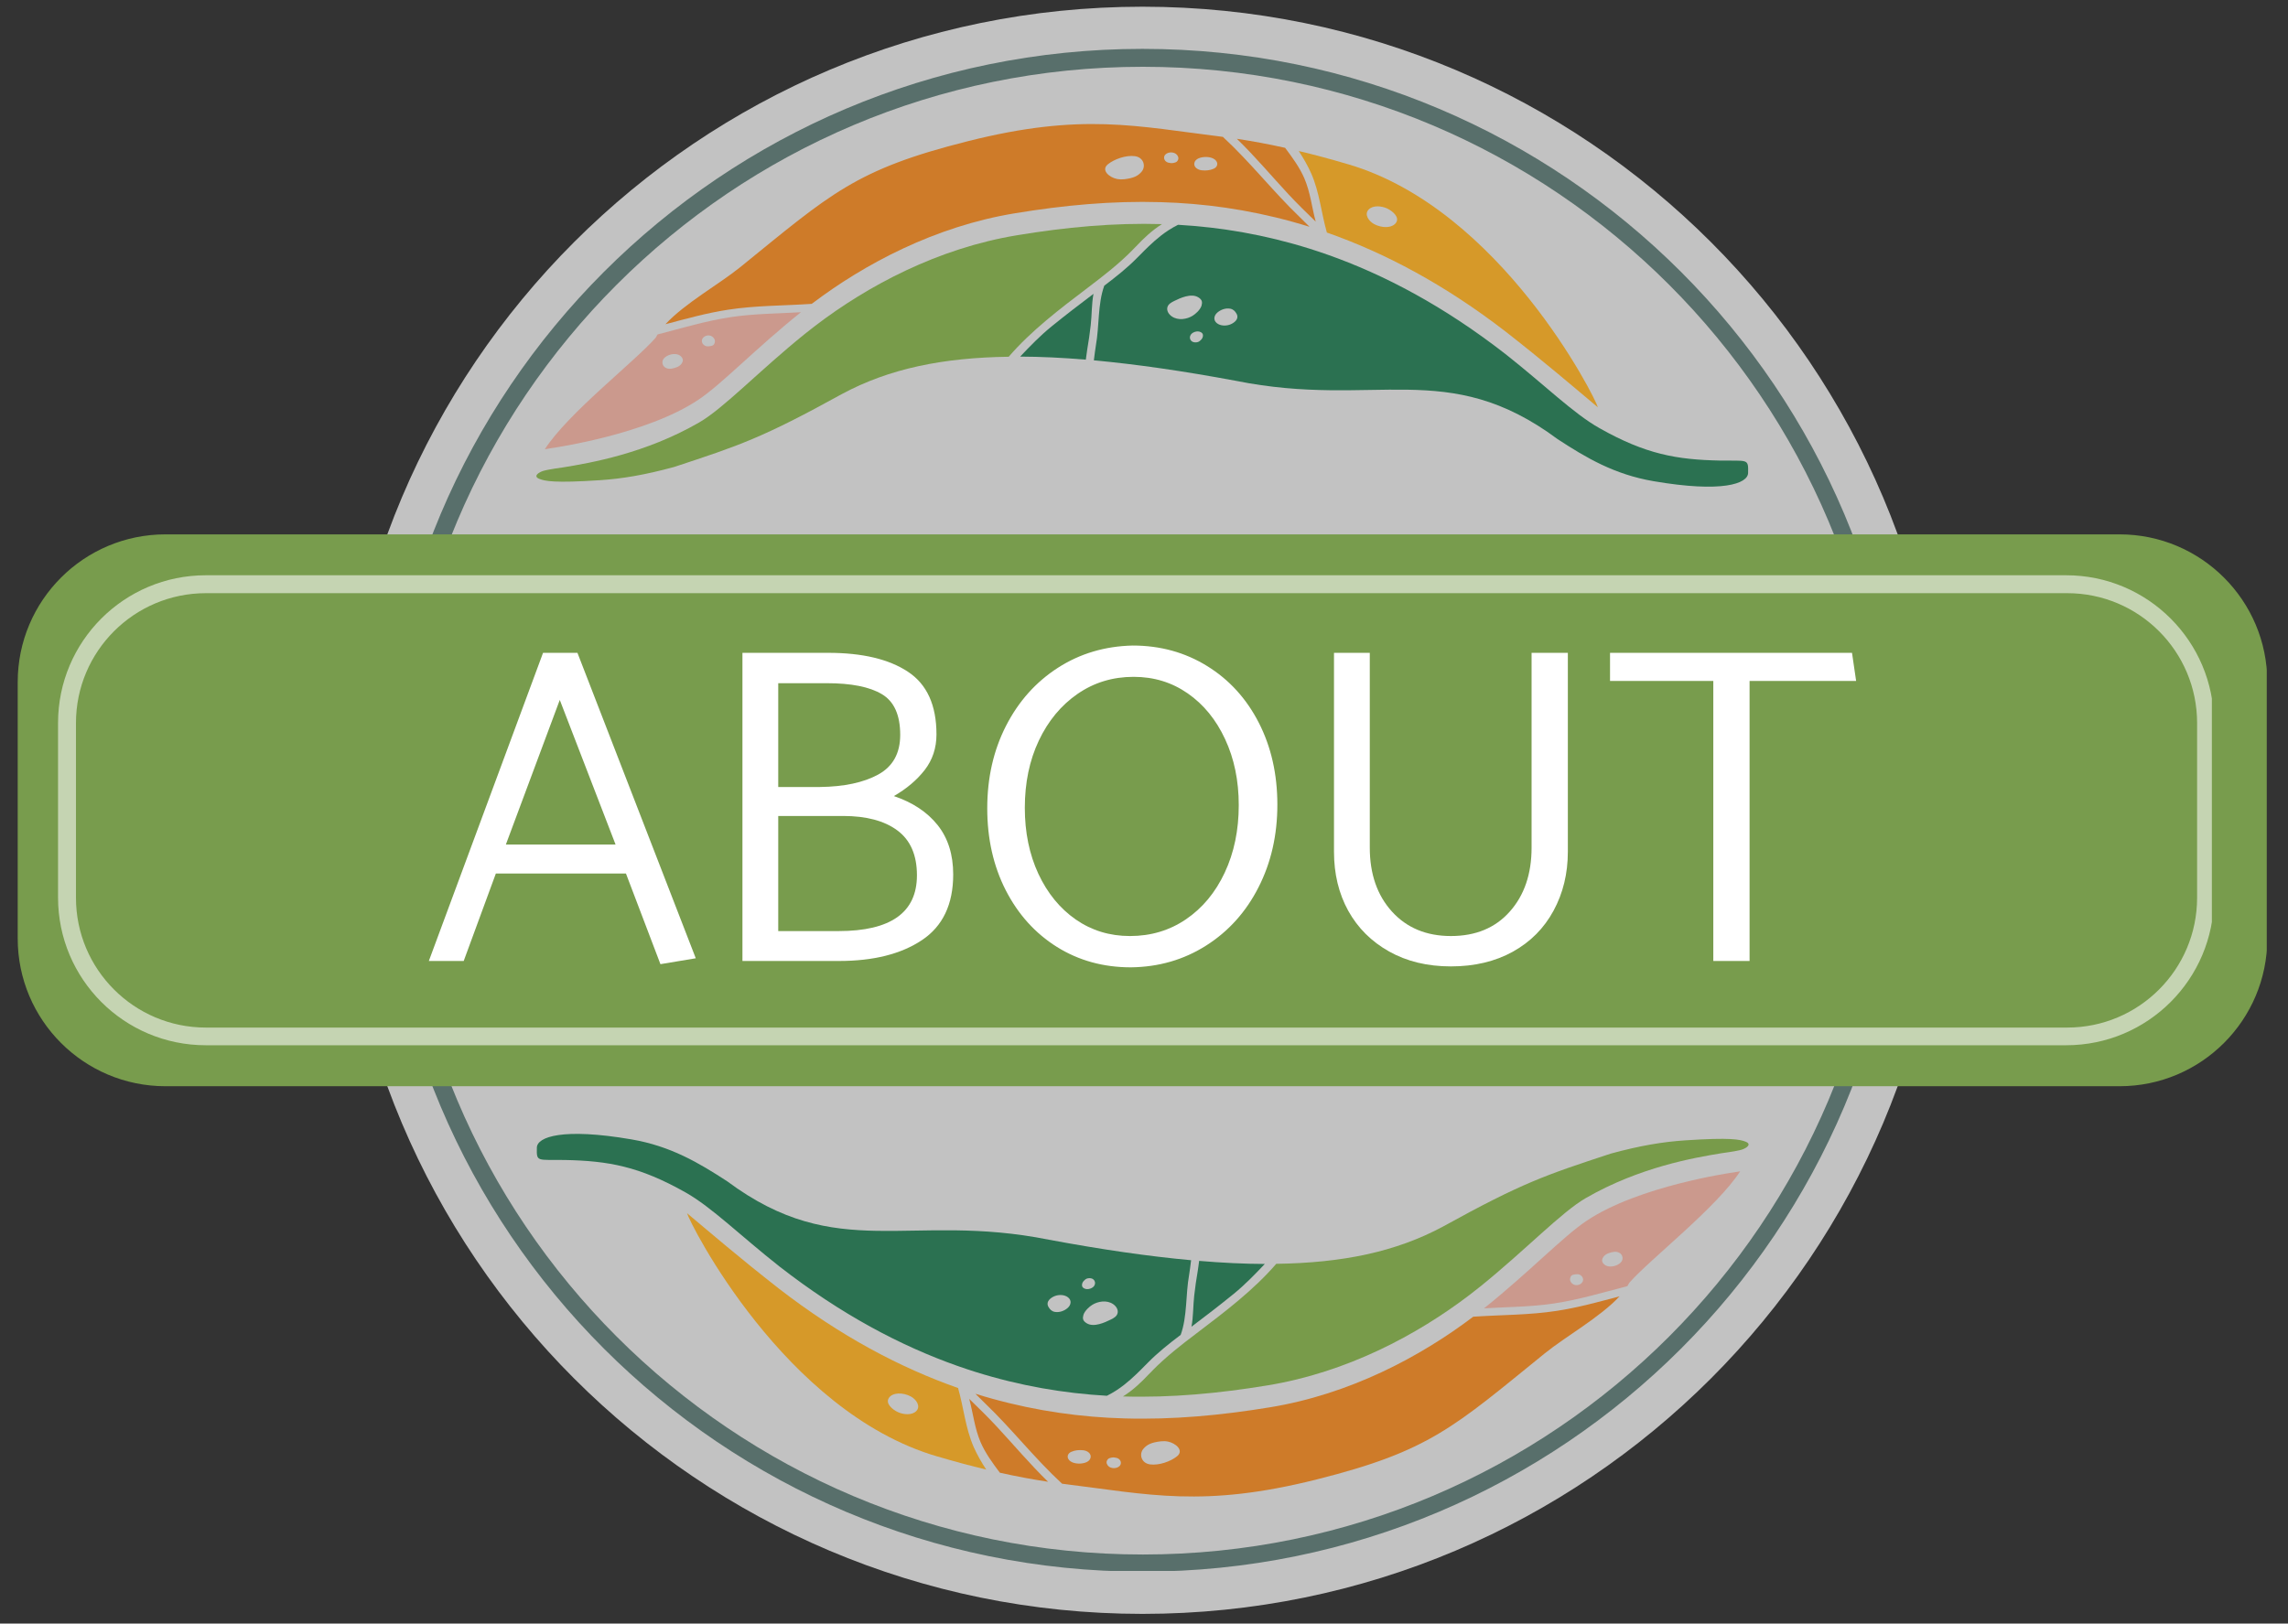 <svg xmlns="http://www.w3.org/2000/svg" xmlns:xlink="http://www.w3.org/1999/xlink" width="510" zoomAndPan="magnify" viewBox="0 0 382.5 271.5" height="362" preserveAspectRatio="xMidYMid meet" version="1.0"><rect x="0" y="0" width="382.5" height="271.5" fill="#333333" stroke="none"/><defs><filter x="0%" y="0%" width="100%" height="100%" id="6f93a04457"><feColorMatrix values="0 0 0 0 1 0 0 0 0 1 0 0 0 0 1 0 0 0 1 0" color-interpolation-filters="sRGB"/></filter><g/><mask id="80424cd7c1"><g filter="url(#6f93a04457)"><rect x="-38.25" width="459" fill="#000000" y="-27.15" height="325.8" fill-opacity="0.7"/></g></mask><clipPath id="765e0772f7"><path d="M 0.621 1.121 L 269.383 1.121 L 269.383 269.883 L 0.621 269.883 Z M 0.621 1.121 " clip-rule="nonzero"/></clipPath><clipPath id="d3219dbd5f"><path d="M 135 1.121 C 60.785 1.121 0.621 61.285 0.621 135.5 C 0.621 209.719 60.785 269.883 135 269.883 C 209.219 269.883 269.383 209.719 269.383 135.5 C 269.383 61.285 209.219 1.121 135 1.121 Z M 135 1.121 " clip-rule="nonzero"/></clipPath><clipPath id="9ac312d675"><rect x="0" width="270" y="0" height="270"/></clipPath><mask id="efd5892875"><g filter="url(#6f93a04457)"><rect x="-38.25" width="459" fill="#000000" y="-27.15" height="325.8" fill-opacity="0.69"/></g></mask><clipPath id="750859e27a"><path d="M 16.672 8.172 L 271.203 8.172 L 271.203 262.703 L 16.672 262.703 Z M 16.672 8.172 " clip-rule="nonzero"/></clipPath><clipPath id="09d38ca051"><path d="M 143.996 8.172 C 73.676 8.172 16.672 65.176 16.672 135.496 C 16.672 205.816 73.676 262.82 143.996 262.82 C 214.316 262.82 271.32 205.816 271.32 135.496 C 271.32 65.176 214.316 8.172 143.996 8.172 Z M 143.996 8.172 " clip-rule="nonzero"/></clipPath><clipPath id="ebba941d5f"><rect x="0" width="288" y="0" height="271"/></clipPath><clipPath id="3b418e25a9"><path d="M 2.961 89.359 L 379 89.359 L 379 181.645 L 2.961 181.645 Z M 2.961 89.359 " clip-rule="nonzero"/></clipPath><clipPath id="9da59b91fe"><path d="M 27.668 89.359 L 354.336 89.359 C 367.977 89.359 379.039 100.418 379.039 114.062 L 379.039 156.938 C 379.039 170.582 367.977 181.645 354.336 181.645 L 27.668 181.645 C 14.023 181.645 2.961 170.582 2.961 156.938 L 2.961 114.062 C 2.961 100.418 14.023 89.359 27.668 89.359 Z M 27.668 89.359 " clip-rule="nonzero"/></clipPath><clipPath id="7c20b8de11"><path d="M 0.102 80 L 381.898 80 L 381.898 190 L 0.102 190 Z M 0.102 80 " clip-rule="nonzero"/></clipPath><mask id="d69ed33a0c"><g filter="url(#6f93a04457)"><rect x="-38.25" width="459" fill="#000000" y="-27.15" height="325.8" fill-opacity="0.57"/></g></mask><clipPath id="d680f03a5c"><path d="M 9.703 16.199 L 369.773 16.199 L 369.773 94.805 L 9.703 94.805 Z M 9.703 16.199 " clip-rule="nonzero"/></clipPath><clipPath id="0938260180"><path d="M 34.406 16.199 L 345.418 16.199 C 359.059 16.199 370.117 27.258 370.117 40.902 L 370.117 70.09 C 370.117 83.734 359.059 94.793 345.418 94.793 L 34.406 94.793 C 20.766 94.793 9.703 83.734 9.703 70.09 L 9.703 40.902 C 9.703 27.258 20.766 16.199 34.406 16.199 Z M 34.406 16.199 " clip-rule="nonzero"/></clipPath><clipPath id="b6c3d2274d"><rect x="0" width="382" y="0" height="110"/></clipPath><clipPath id="0e2674a533"><path d="M 111 20.742 L 219 20.742 L 219 55 L 111 55 Z M 111 20.742 " clip-rule="nonzero"/></clipPath><clipPath id="803251e07c"><path d="M 163 216 L 271 216 L 271 250.258 L 163 250.258 Z M 163 216 " clip-rule="nonzero"/></clipPath></defs><g mask="url(#80424cd7c1)"><g transform="matrix(1, 0, 0, 1, 56, 0)"><g clip-path="url(#9ac312d675)"><g clip-path="url(#765e0772f7)"><g clip-path="url(#d3219dbd5f)"><path fill="#ffffff" d="M 0.621 1.121 L 269.383 1.121 L 269.383 269.883 L 0.621 269.883 Z M 0.621 1.121 " fill-opacity="1" fill-rule="nonzero"/></g></g></g></g></g><g mask="url(#efd5892875)"><g transform="matrix(1, 0, 0, 1, 47, 0)"><g clip-path="url(#ebba941d5f)"><g clip-path="url(#750859e27a)"><g clip-path="url(#09d38ca051)"><path stroke-linecap="butt" transform="matrix(0.749, 0, 0, 0.749, 16.673, 8.173)" fill="none" stroke-linejoin="miter" d="M 170.077 -0.001 C 76.144 -0.001 -0.001 76.144 -0.001 170.077 C -0.001 264.01 76.144 340.156 170.077 340.156 C 264.01 340.156 340.156 264.01 340.156 170.077 C 340.156 76.144 264.01 -0.001 170.077 -0.001 Z M 170.077 -0.001 " stroke="#294a44" stroke-width="8" stroke-opacity="1" stroke-miterlimit="4"/></g></g></g></g></g><g clip-path="url(#3b418e25a9)"><g clip-path="url(#9da59b91fe)"><path fill="#789c4d" d="M 2.961 89.359 L 378.949 89.359 L 378.949 181.645 L 2.961 181.645 Z M 2.961 89.359 " fill-opacity="1" fill-rule="nonzero"/></g></g><g clip-path="url(#7c20b8de11)"><g mask="url(#d69ed33a0c)"><g transform="matrix(1, 0, 0, 1, 0, 80)"><g clip-path="url(#b6c3d2274d)"><g clip-path="url(#d680f03a5c)"><g clip-path="url(#0938260180)"><path stroke-linecap="butt" transform="matrix(0.749, 0, 0, 0.749, 9.705, 16.199)" fill="none" stroke-linejoin="miter" d="M 32.996 -0 L 448.442 -0 C 466.663 -0 481.435 14.772 481.435 32.998 L 481.435 71.986 C 481.435 90.213 466.663 104.984 448.442 104.984 L 32.996 104.984 C 14.775 104.984 -0.002 90.213 -0.002 71.986 L -0.002 32.998 C -0.002 14.772 14.775 -0 32.996 -0 Z M 32.996 -0 " stroke="#ffffff" stroke-width="8" stroke-opacity="1" stroke-miterlimit="4"/></g></g></g></g></g></g><g fill="#ffffff" fill-opacity="1"><g transform="translate(70.926, 160.701)"><g><path d="M 6.594 0 L 11.969 -14.625 L 33.719 -14.625 L 39.484 0.531 L 45.391 -0.453 L 25.609 -51.531 L 19.859 -51.531 L 0.766 0 Z M 22.656 -43.656 L 31.984 -19.469 L 13.641 -19.469 Z M 22.656 -43.656 "/></g></g></g><g fill="#ffffff" fill-opacity="1"><g transform="translate(117.072, 160.701)"><g><path d="M 23.188 0 C 28.945 0 33.566 -1.16 37.047 -3.484 C 40.535 -5.805 42.281 -9.469 42.281 -14.469 C 42.281 -17.801 41.41 -20.555 39.672 -22.734 C 37.93 -24.91 35.492 -26.523 32.359 -27.578 C 34.484 -28.797 36.203 -30.25 37.516 -31.938 C 38.828 -33.633 39.484 -35.617 39.484 -37.891 C 39.484 -42.785 37.891 -46.281 34.703 -48.375 C 31.523 -50.477 27.082 -51.531 21.375 -51.531 L 7.047 -51.531 L 7.047 0 Z M 21.141 -46.453 C 25.234 -46.453 28.301 -45.844 30.344 -44.625 C 32.395 -43.414 33.422 -41.145 33.422 -37.812 C 33.422 -34.727 32.191 -32.516 29.734 -31.172 C 27.285 -29.836 24.039 -29.145 20 -29.094 L 13.031 -29.094 L 13.031 -46.453 Z M 23.875 -24.25 C 27.758 -24.25 30.785 -23.441 32.953 -21.828 C 35.129 -20.211 36.219 -17.711 36.219 -14.328 C 36.219 -8.109 31.848 -5 23.109 -5 L 13.031 -5 L 13.031 -24.25 Z M 23.875 -24.25 "/></g></g></g><g fill="#ffffff" fill-opacity="1"><g transform="translate(161.779, 160.701)"><g><path d="M 27.578 -52.75 C 22.93 -52.645 18.766 -51.406 15.078 -49.031 C 11.391 -46.656 8.5 -43.422 6.406 -39.328 C 4.312 -35.234 3.266 -30.633 3.266 -25.531 C 3.266 -20.438 4.297 -15.867 6.359 -11.828 C 8.43 -7.785 11.285 -4.625 14.922 -2.344 C 18.566 -0.07 22.688 1.062 27.281 1.062 C 31.926 1.008 36.117 -0.203 39.859 -2.578 C 43.598 -4.953 46.516 -8.195 48.609 -12.312 C 50.711 -16.426 51.766 -21.035 51.766 -26.141 C 51.766 -31.242 50.727 -35.816 48.656 -39.859 C 46.582 -43.898 43.703 -47.055 40.016 -49.328 C 36.328 -51.609 32.18 -52.75 27.578 -52.75 Z M 9.547 -25.609 C 9.547 -29.805 10.328 -33.555 11.891 -36.859 C 13.461 -40.172 15.625 -42.773 18.375 -44.672 C 21.125 -46.566 24.242 -47.516 27.734 -47.516 C 31.117 -47.516 34.133 -46.594 36.781 -44.75 C 39.438 -42.906 41.52 -40.352 43.031 -37.094 C 44.551 -33.832 45.312 -30.156 45.312 -26.062 C 45.312 -21.875 44.531 -18.113 42.969 -14.781 C 41.406 -11.445 39.242 -8.844 36.484 -6.969 C 33.734 -5.102 30.613 -4.172 27.125 -4.172 C 23.738 -4.172 20.719 -5.094 18.062 -6.938 C 15.414 -8.781 13.332 -11.328 11.812 -14.578 C 10.301 -17.836 9.547 -21.516 9.547 -25.609 Z M 9.547 -25.609 "/></g></g></g><g fill="#ffffff" fill-opacity="1"><g transform="translate(216.716, 160.701)"><g><path d="M 6.297 -18.266 C 6.297 -14.578 7.086 -11.289 8.672 -8.406 C 10.266 -5.531 12.539 -3.258 15.5 -1.594 C 18.457 0.07 21.906 0.906 25.844 0.906 C 29.781 0.906 33.227 0.086 36.188 -1.547 C 39.145 -3.191 41.414 -5.477 43 -8.406 C 44.594 -11.344 45.391 -14.629 45.391 -18.266 L 45.391 -51.531 L 39.328 -51.531 L 39.328 -18.953 C 39.328 -14.555 38.113 -10.992 35.688 -8.266 C 33.27 -5.535 29.988 -4.172 25.844 -4.172 C 21.75 -4.172 18.461 -5.535 15.984 -8.266 C 13.516 -10.992 12.281 -14.555 12.281 -18.953 L 12.281 -51.531 L 6.297 -51.531 Z M 6.297 -18.266 "/></g></g></g><g fill="#ffffff" fill-opacity="1"><g transform="translate(268.394, 160.701)"><g><path d="M 0.766 -46.828 L 18.031 -46.828 L 18.031 0 L 24.094 0 L 24.094 -46.828 L 41.906 -46.828 L 41.219 -51.531 L 0.766 -51.531 Z M 0.766 -46.828 "/></g></g></g><path fill="#2b7151" d="M 287.586 77.02 C 280.285 76.875 275.113 75.953 267.402 71.605 C 263.004 69.125 258.254 64.387 251.668 59.199 C 241.41 51.215 231.438 45.934 221.859 42.559 C 221.859 42.57 221.867 42.582 221.871 42.594 C 221.855 42.574 221.844 42.562 221.824 42.547 C 221.352 42.379 220.883 42.227 220.414 42.066 C 219.934 41.906 219.457 41.754 218.977 41.598 C 211.422 39.23 204.121 38.004 196.945 37.59 C 195.879 38.121 194.934 38.738 194.074 39.414 C 193.363 39.969 192.688 40.566 192.035 41.195 C 191.809 41.41 191.59 41.629 191.363 41.848 C 190.949 42.254 190.539 42.676 190.117 43.102 C 188.43 44.82 186.531 46.316 184.609 47.773 C 183.5 50.824 183.789 54.531 183.211 57.734 C 183.09 58.398 183 59.305 182.867 60.258 C 189.98 60.91 197.84 62.047 206.641 63.688 C 229.949 68.371 241.918 59.703 260.41 73.445 C 265.191 76.562 269.871 79.34 276.426 80.465 C 287.914 82.438 292.199 80.887 292.242 79.09 C 292.301 76.641 292.199 77.09 287.594 77.02 Z M 195.895 52.91 C 195.402 52.566 195.035 52.016 195.148 51.445 C 195.262 50.871 195.801 50.578 196.309 50.328 C 197.32 49.828 199.133 48.996 200.312 49.711 C 201.031 50.145 201.016 50.559 200.859 51.152 C 200.598 51.867 199.855 52.508 199.387 52.797 C 198.441 53.391 196.949 53.645 195.902 52.914 Z M 200.805 56.805 C 200.508 57.113 200.367 57.184 200.078 57.238 C 199.703 57.309 199.266 57.207 199.043 56.859 C 198.855 56.562 198.902 56.215 199.082 55.953 C 199.418 55.461 200.484 55.152 200.996 55.746 C 201.203 55.984 201.109 56.523 200.801 56.805 Z M 205.527 54.309 C 204.887 54.52 204.02 54.504 203.438 54.047 C 202.793 53.539 202.953 52.785 203.465 52.312 C 204.004 51.812 204.852 51.477 205.652 51.617 C 206.148 51.707 206.469 52.008 206.719 52.461 C 206.797 52.582 206.848 52.73 206.863 52.91 C 206.914 53.598 206.125 54.113 205.531 54.309 Z M 205.527 54.309 " fill-opacity="1" fill-rule="nonzero"/><path fill="#2b7151" d="M 182.812 49.133 C 180.434 50.926 178.086 52.73 175.801 54.586 C 173.879 56.148 172.207 57.879 170.547 59.633 C 174 59.645 177.652 59.82 181.523 60.145 C 181.613 59.496 181.684 58.887 181.762 58.43 C 182 57.086 182.188 55.727 182.344 54.367 C 182.539 52.672 182.484 50.844 182.805 49.137 Z M 182.812 49.133 " fill-opacity="1" fill-rule="nonzero"/><path fill="#789b4a" d="M 189.293 41.84 C 189.449 41.688 189.602 41.527 189.758 41.367 C 189.82 41.301 189.887 41.238 189.953 41.172 C 190.586 40.496 191.227 39.863 191.891 39.27 C 192.629 38.613 193.406 38.016 194.254 37.477 C 186.156 37.238 178.203 37.992 170.074 39.332 C 156.77 41.516 145.066 47.781 136.301 54.469 C 135.691 54.934 135.098 55.402 134.512 55.871 C 126.996 61.93 120.922 68.336 116.867 70.656 C 107.906 75.828 98.73 77.41 94.207 78.148 C 94.207 78.148 91.691 78.48 90.82 78.746 C 90.012 78.996 89.07 79.66 90.18 80.086 C 91.102 80.441 92.617 80.812 100.297 80.301 C 104.016 80.051 107.711 79.445 112.711 78.086 C 123.605 74.496 127.387 73.262 140.773 65.879 C 148.668 61.633 157.629 59.809 168.633 59.656 C 172.438 55.254 177.148 51.684 181.93 48.055 C 184.504 46.105 187.027 44.145 189.293 41.852 Z M 189.293 41.84 " fill-opacity="1" fill-rule="nonzero"/><path fill="#ce7b29" d="M 214.832 24.719 C 212.039 24.098 209.363 23.602 206.777 23.211 C 209.844 26.188 212.531 29.398 215.395 32.48 C 216.859 34.059 218.41 35.562 219.957 37.066 C 219.305 34.656 219.066 32.176 218.059 29.824 C 217.27 28 216.066 26.355 214.84 24.719 Z M 214.832 24.719 " fill-opacity="1" fill-rule="nonzero"/><path fill="#d69929" d="M 225.324 27.457 C 222.453 26.605 219.738 25.875 217.121 25.254 C 217.934 26.492 218.652 27.758 219.211 29.016 C 220.602 32.195 220.887 35.625 221.824 38.887 C 231.461 42.27 241.496 47.555 251.824 55.543 C 258.453 60.734 263.234 64.855 267.129 68.117 C 266.762 66.594 250.879 34.918 225.316 27.449 Z M 233.414 37.203 C 233.094 37.703 232.484 37.926 231.859 37.969 C 231.152 38.008 230.367 37.82 229.73 37.477 C 228.816 36.992 228.039 35.855 228.793 35.055 C 229.516 34.285 230.965 34.422 231.926 34.875 C 232.777 35.281 234 36.293 233.406 37.203 Z M 233.414 37.203 " fill-opacity="1" fill-rule="nonzero"/><g clip-path="url(#0e2674a533)"><path fill="#ce7b29" d="M 204.438 22.887 C 189.906 21.098 180.902 18.809 161.828 23.605 C 142.945 28.355 138.93 32.367 123.711 44.707 C 120.254 47.508 114.477 50.723 111.246 54.219 C 114.703 53.301 118.148 52.34 121.734 51.789 C 126.328 51.078 131.055 51.129 135.703 50.812 C 144.535 44.121 156.312 37.852 169.703 35.66 C 177.891 34.312 185.891 33.566 194.039 33.805 C 194.941 33.828 195.848 33.871 196.75 33.918 C 203.973 34.328 211.32 35.559 218.926 37.926 C 218.375 37.363 217.816 36.809 217.246 36.262 C 212.859 32.062 209.039 27.133 204.438 22.887 Z M 190.824 28.746 C 190.203 29.457 189.473 29.789 187.941 29.973 C 187.531 30.02 187.129 30.008 186.77 29.938 C 185.465 29.684 183.984 28.453 185.227 27.461 C 186.277 26.621 188.203 25.918 189.715 26.113 C 191.211 26.309 191.621 27.84 190.824 28.746 Z M 196.625 25.762 C 196.934 26.012 197.094 26.414 196.934 26.746 C 196.785 27.043 196.68 27.145 196.121 27.262 C 195.734 27.301 195.586 27.262 195.332 27.203 C 194.898 27.094 194.609 26.75 194.609 26.371 C 194.602 25.531 195.938 25.199 196.629 25.77 Z M 202.871 28.227 C 202.266 28.492 201.582 28.551 200.914 28.48 C 200.176 28.402 199.5 27.902 199.68 27.207 C 199.852 26.539 200.711 26.285 201.422 26.254 C 202.121 26.219 203.043 26.402 203.391 27.02 C 203.684 27.539 203.355 28.035 202.871 28.227 Z M 202.871 28.227 " fill-opacity="1" fill-rule="nonzero"/></g><path fill="#cb998d" d="M 109.922 55.926 C 109.797 56.125 109.719 56.355 109.57 56.527 C 106.148 60.426 94.98 69.082 91.078 75.125 C 92 74.957 92.875 74.84 92.875 74.84 C 92.297 74.898 108.02 72.73 116.797 66.82 C 120.688 64.215 126.332 58.273 133.898 52.211 C 130.004 52.441 126.047 52.449 122.199 53.027 C 117.992 53.66 113.992 54.875 109.93 55.926 Z M 113.891 60.887 C 113.523 61.348 112.797 61.566 112.199 61.656 C 111.543 61.75 110.805 61.418 110.742 60.691 C 110.676 59.992 111.34 59.543 111.945 59.34 C 112.531 59.145 113.387 59.105 113.879 59.633 C 114.293 60.074 114.199 60.473 113.891 60.887 Z M 119.512 57.137 C 119.465 57.465 119.375 57.734 118.938 57.844 C 118.699 57.895 118.469 57.926 118.23 57.914 C 117.828 57.895 117.477 57.613 117.371 57.238 C 117.133 56.41 118.215 55.805 118.973 56.227 C 119.309 56.41 119.559 56.777 119.512 57.137 Z M 119.512 57.137 " fill-opacity="1" fill-rule="nonzero"/><path fill="#2b7151" d="M 94.406 193.98 C 101.707 194.125 106.879 195.047 114.59 199.395 C 118.988 201.875 123.738 206.613 130.324 211.801 C 140.582 219.785 150.555 225.066 160.133 228.441 C 160.133 228.43 160.125 228.418 160.121 228.406 C 160.137 228.426 160.148 228.438 160.168 228.453 C 160.641 228.621 161.109 228.773 161.578 228.934 C 162.059 229.094 162.535 229.246 163.016 229.402 C 170.57 231.77 177.871 232.996 185.047 233.41 C 186.113 232.879 187.059 232.262 187.918 231.586 C 188.629 231.031 189.305 230.43 189.957 229.805 C 190.184 229.59 190.402 229.371 190.629 229.152 C 191.043 228.742 191.453 228.324 191.875 227.898 C 193.562 226.18 195.461 224.68 197.383 223.223 C 198.492 220.176 198.203 216.469 198.781 213.262 C 198.902 212.602 198.992 211.695 199.125 210.742 C 192.008 210.09 184.152 208.953 175.352 207.312 C 152.043 202.629 140.074 211.297 121.582 197.551 C 116.801 194.438 112.121 191.66 105.566 190.535 C 94.078 188.562 89.793 190.113 89.75 191.91 C 89.691 194.359 89.793 193.91 94.398 193.98 Z M 186.098 218.09 C 186.59 218.434 186.957 218.984 186.844 219.555 C 186.73 220.129 186.191 220.422 185.68 220.672 C 184.672 221.168 182.859 222.004 181.68 221.289 C 180.961 220.855 180.977 220.441 181.133 219.848 C 181.395 219.133 182.137 218.492 182.602 218.203 C 183.551 217.609 185.039 217.355 186.09 218.086 Z M 181.188 214.195 C 181.484 213.887 181.625 213.812 181.914 213.762 C 182.289 213.691 182.727 213.789 182.949 214.141 C 183.137 214.438 183.09 214.785 182.91 215.047 C 182.574 215.539 181.508 215.844 180.996 215.254 C 180.789 215.016 180.883 214.477 181.191 214.195 Z M 176.465 216.691 C 177.105 216.48 177.973 216.496 178.551 216.953 C 179.199 217.461 179.039 218.215 178.527 218.688 C 177.988 219.188 177.141 219.523 176.34 219.383 C 175.844 219.293 175.523 218.988 175.273 218.539 C 175.195 218.414 175.141 218.27 175.129 218.09 C 175.078 217.402 175.867 216.887 176.461 216.691 Z M 176.465 216.691 " fill-opacity="1" fill-rule="nonzero"/><path fill="#2b7151" d="M 199.18 221.867 C 201.559 220.074 203.906 218.27 206.191 216.414 C 208.113 214.852 209.785 213.121 211.445 211.367 C 207.992 211.355 204.34 211.18 200.469 210.852 C 200.379 211.504 200.309 212.113 200.23 212.57 C 199.992 213.914 199.805 215.27 199.648 216.633 C 199.453 218.328 199.508 220.156 199.188 221.863 Z M 199.18 221.867 " fill-opacity="1" fill-rule="nonzero"/><path fill="#789b4a" d="M 192.699 229.16 C 192.543 229.312 192.391 229.473 192.234 229.633 C 192.168 229.695 192.105 229.762 192.039 229.828 C 191.406 230.504 190.766 231.137 190.102 231.727 C 189.363 232.387 188.586 232.984 187.738 233.523 C 195.836 233.758 203.789 233.008 211.918 231.668 C 225.223 229.484 236.926 223.219 245.691 216.531 C 246.301 216.066 246.895 215.598 247.48 215.129 C 254.996 209.07 261.066 202.664 265.125 200.34 C 274.086 195.172 283.262 193.59 287.785 192.852 C 287.785 192.852 290.301 192.52 291.172 192.254 C 291.98 192.004 292.922 191.34 291.812 190.914 C 290.887 190.559 289.375 190.184 281.695 190.699 C 277.977 190.949 274.281 191.555 269.281 192.914 C 258.387 196.504 254.605 197.734 241.219 205.121 C 233.324 209.367 224.363 211.191 213.359 211.344 C 209.555 215.746 204.844 219.316 200.062 222.945 C 197.488 224.895 194.965 226.855 192.699 229.148 Z M 192.699 229.16 " fill-opacity="1" fill-rule="nonzero"/><path fill="#ce7b29" d="M 167.16 246.277 C 169.953 246.902 172.629 247.398 175.215 247.789 C 172.148 244.809 169.461 241.602 166.598 238.52 C 165.133 236.941 163.582 235.438 162.035 233.93 C 162.688 236.34 162.926 238.824 163.934 241.176 C 164.723 243 165.926 244.645 167.152 246.277 Z M 167.16 246.277 " fill-opacity="1" fill-rule="nonzero"/><path fill="#d69929" d="M 156.668 243.543 C 159.539 244.395 162.254 245.125 164.871 245.746 C 164.059 244.508 163.34 243.242 162.781 241.984 C 161.391 238.805 161.105 235.375 160.168 232.113 C 150.531 228.73 140.496 223.445 130.168 215.453 C 123.539 210.266 118.758 206.145 114.863 202.883 C 115.23 204.402 131.113 236.082 156.672 243.551 Z M 148.578 233.797 C 148.898 233.297 149.508 233.074 150.133 233.031 C 150.836 232.988 151.625 233.18 152.262 233.523 C 153.176 234.008 153.953 235.145 153.199 235.945 C 152.477 236.715 151.027 236.578 150.066 236.121 C 149.211 235.719 147.992 234.707 148.586 233.797 Z M 148.578 233.797 " fill-opacity="1" fill-rule="nonzero"/><g clip-path="url(#803251e07c)"><path fill="#ce7b29" d="M 177.555 248.113 C 192.086 249.902 201.09 252.188 220.164 247.391 C 239.047 242.645 243.062 238.633 258.281 226.293 C 261.738 223.492 267.516 220.273 270.746 216.781 C 267.289 217.699 263.844 218.66 260.254 219.211 C 255.664 219.922 250.938 219.871 246.289 220.188 C 237.457 226.879 225.68 233.148 212.289 235.34 C 204.102 236.684 196.102 237.43 187.953 237.195 C 187.051 237.172 186.145 237.129 185.242 237.082 C 178.02 236.672 170.672 235.441 163.066 233.074 C 163.617 233.637 164.176 234.191 164.746 234.738 C 169.133 238.938 172.953 243.867 177.555 248.113 Z M 191.168 242.254 C 191.789 241.543 192.52 241.211 194.051 241.027 C 194.461 240.98 194.863 240.992 195.223 241.062 C 196.527 241.316 198.004 242.547 196.766 243.535 C 195.715 244.379 193.789 245.082 192.277 244.887 C 190.781 244.691 190.371 243.156 191.168 242.254 Z M 185.367 245.238 C 185.059 244.988 184.898 244.586 185.059 244.254 C 185.207 243.957 185.312 243.855 185.871 243.738 C 186.258 243.695 186.406 243.738 186.66 243.797 C 187.094 243.902 187.383 244.246 187.383 244.625 C 187.391 245.469 186.055 245.801 185.359 245.23 Z M 179.121 242.773 C 179.727 242.508 180.41 242.449 181.078 242.52 C 181.816 242.594 182.492 243.098 182.312 243.793 C 182.141 244.461 181.281 244.715 180.57 244.746 C 179.871 244.781 178.949 244.598 178.602 243.98 C 178.309 243.461 178.637 242.961 179.121 242.773 Z M 179.121 242.773 " fill-opacity="1" fill-rule="nonzero"/></g><path fill="#cb998d" d="M 272.07 215.074 C 272.195 214.875 272.273 214.645 272.418 214.473 C 275.844 210.574 287.008 201.918 290.914 195.875 C 289.992 196.043 289.113 196.16 289.113 196.16 C 289.695 196.102 273.973 198.27 265.195 204.18 C 261.305 206.785 255.66 212.727 248.09 218.789 C 251.988 218.559 255.945 218.551 259.793 217.973 C 264 217.34 268 216.125 272.062 215.074 Z M 268.102 210.113 C 268.469 209.652 269.195 209.434 269.793 209.344 C 270.449 209.25 271.188 209.582 271.25 210.309 C 271.316 211.008 270.652 211.457 270.047 211.66 C 269.461 211.855 268.605 211.895 268.113 211.367 C 267.699 210.926 267.793 210.527 268.102 210.113 Z M 262.48 213.863 C 262.527 213.535 262.617 213.262 263.055 213.156 C 263.293 213.105 263.523 213.074 263.762 213.086 C 264.164 213.105 264.516 213.387 264.621 213.762 C 264.859 214.59 263.777 215.195 263.02 214.773 C 262.68 214.59 262.434 214.223 262.48 213.863 Z M 262.48 213.863 " fill-opacity="1" fill-rule="nonzero"/></svg>